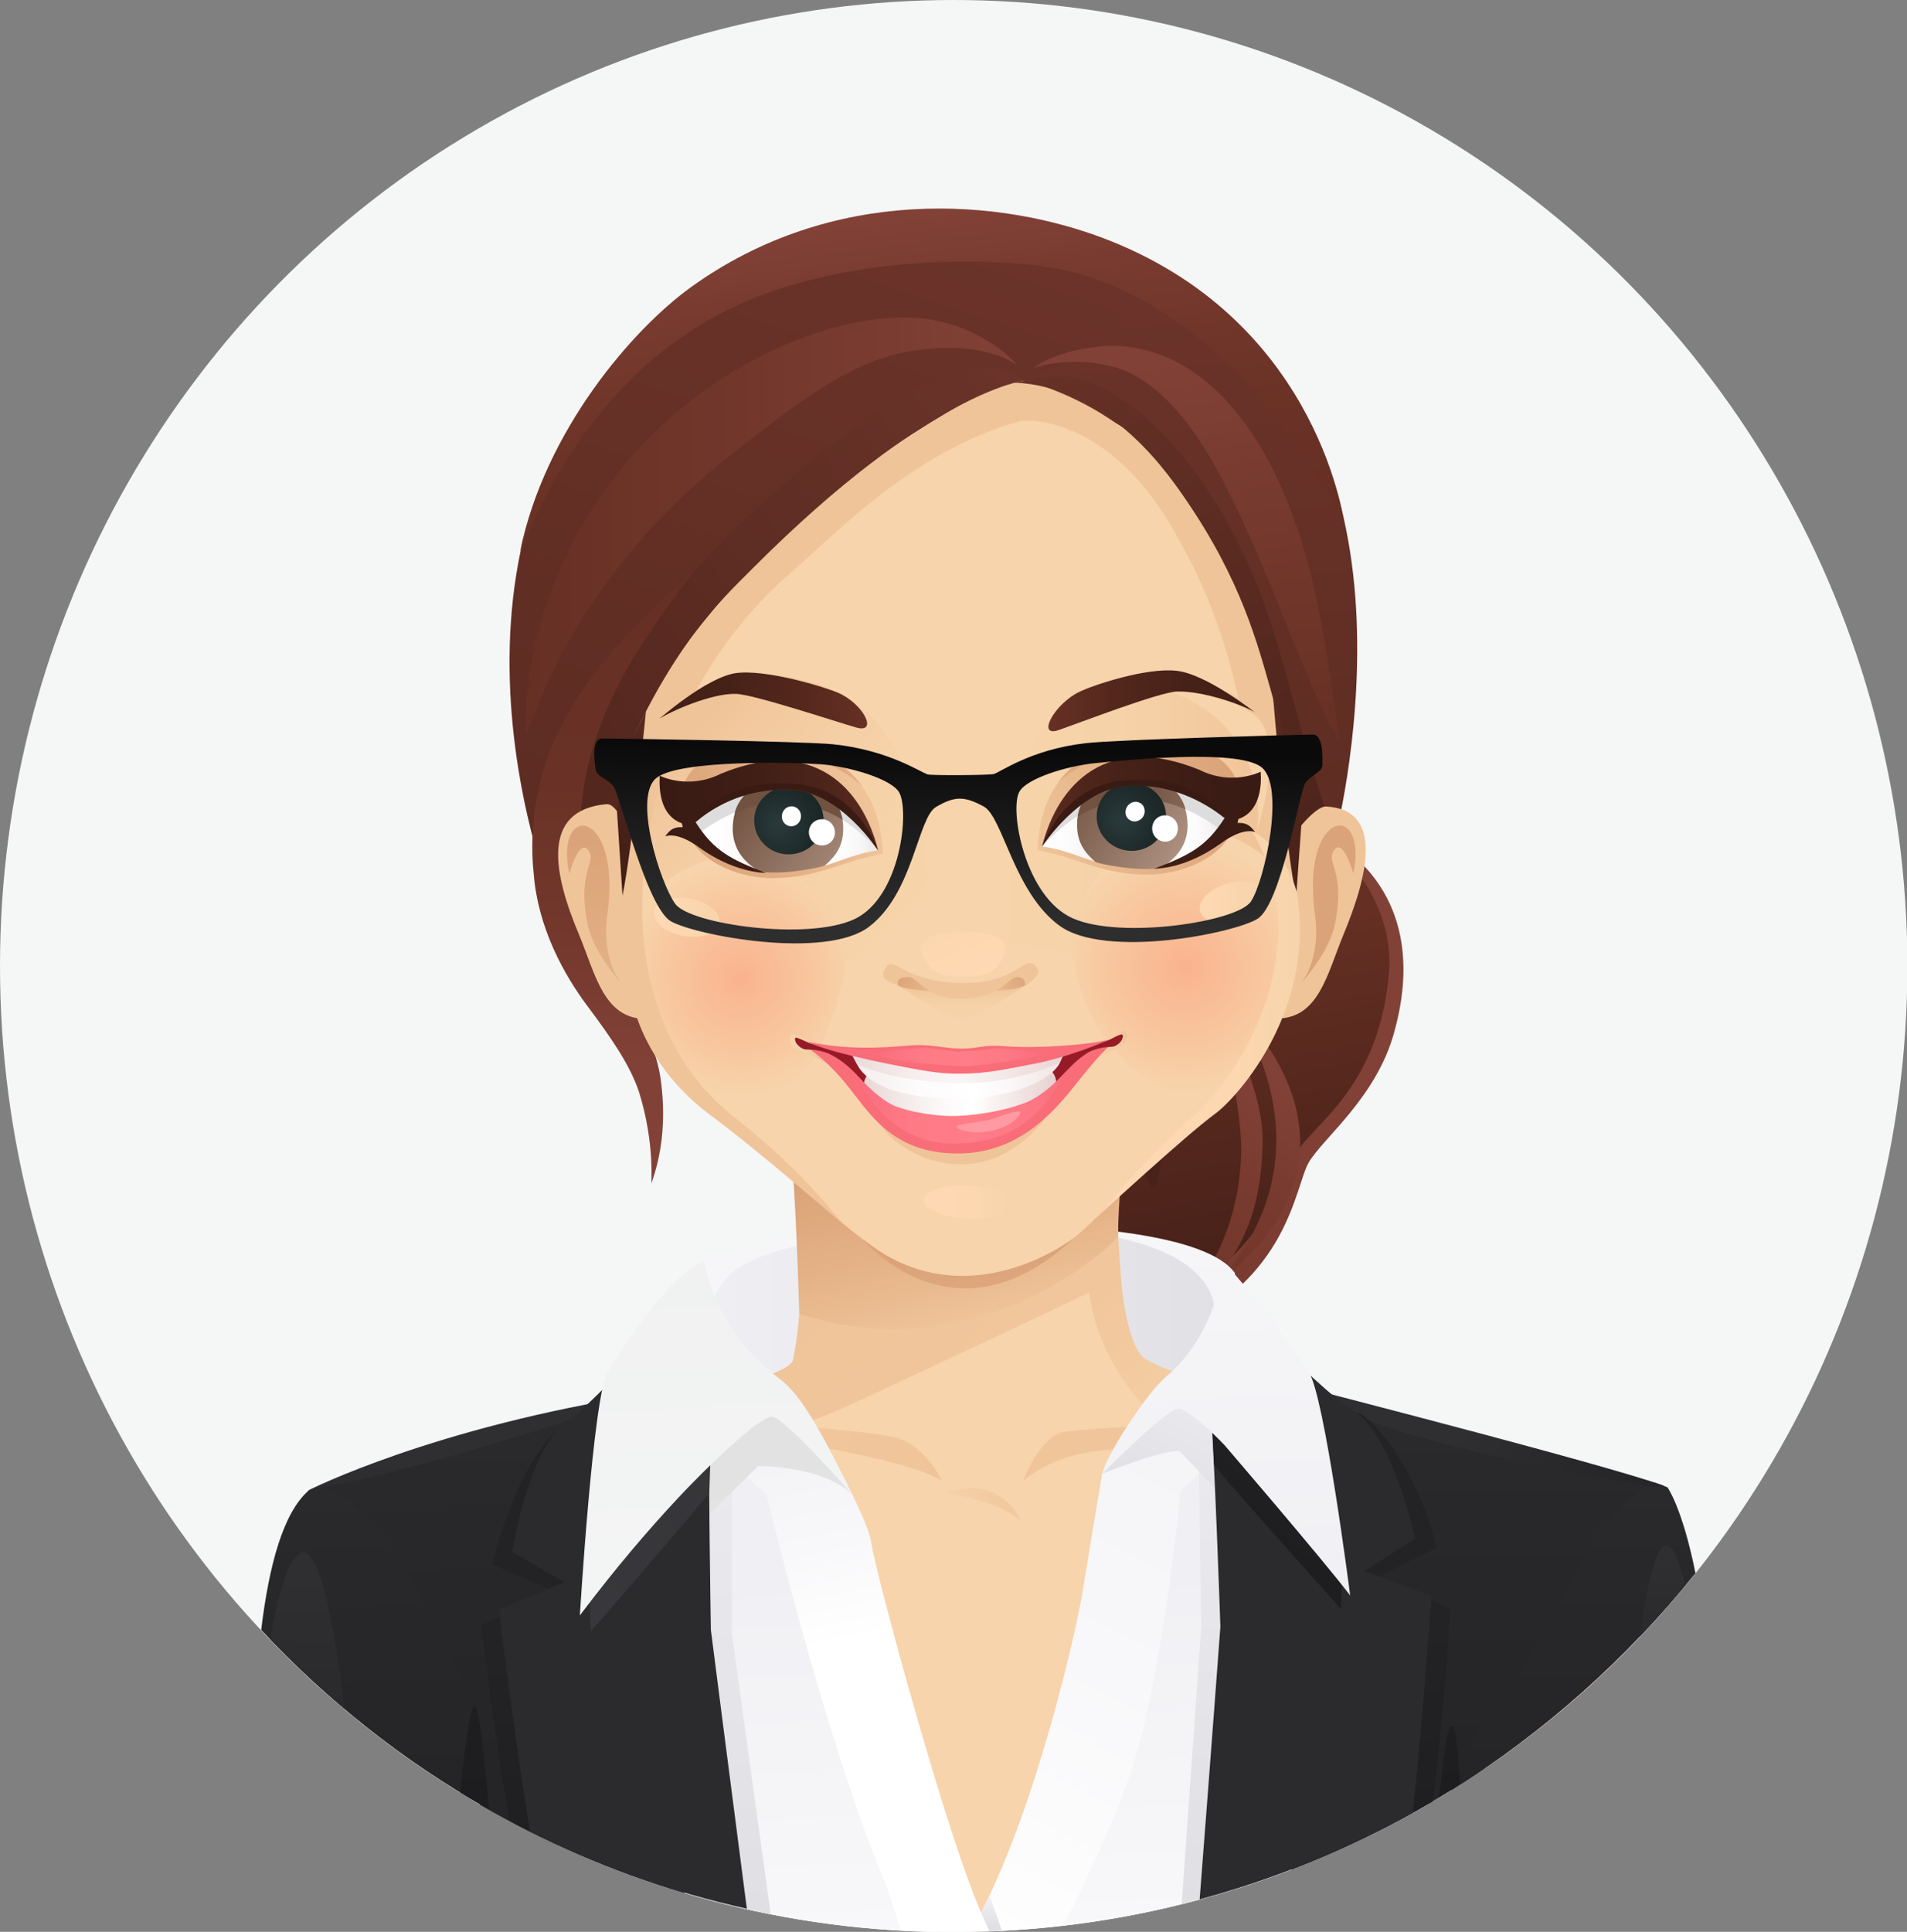 <?xml version="1.0" encoding="utf-8"?>
<!-- Generator: Adobe Illustrator 23.1.0, SVG Export Plug-In . SVG Version: 6.00 Build 0)  -->
<svg version="1.1" id="Layer_1" xmlns="http://www.w3.org/2000/svg" xmlns:xlink="http://www.w3.org/1999/xlink" x="0px" y="0px"
	 viewBox="0 0 487.7 493.9" style="enable-background:new 0 0 487.7 493.9;" xml:space="preserve">
<rect x="0" y="0" width="487.7" height="493.9" fill="#808080" stroke="none"/>
<style type="text/css">
	.st0{fill:#F5F6F6;}
	.st1{fill:url(#SVGID_1_);}
	.st2{fill:url(#SVGID_2_);}
	.st3{fill:url(#SVGID_3_);}
	.st4{fill:url(#SVGID_4_);}
	.st5{fill:url(#SVGID_5_);}
	.st6{fill:url(#SVGID_6_);}
	.st7{fill:url(#SVGID_7_);}
	.st8{fill:#F7D4AB;}
	.st9{fill:url(#SVGID_8_);}
	.st10{fill:url(#SVGID_9_);}
	.st11{fill:url(#SVGID_10_);}
	.st12{fill:url(#SVGID_11_);}
	.st13{fill:url(#SVGID_12_);}
	.st14{fill:url(#SVGID_13_);}
	.st15{fill:url(#SVGID_14_);}
	.st16{fill:url(#SVGID_15_);}
	.st17{fill:url(#SVGID_16_);}
	.st18{fill:#F0C499;}
	.st19{fill:url(#SVGID_17_);}
	.st20{fill:url(#SVGID_18_);}
	.st21{fill:url(#SVGID_19_);}
	.st22{fill:url(#SVGID_20_);}
	.st23{fill:url(#SVGID_21_);}
	.st24{fill:url(#SVGID_22_);}
	.st25{fill:url(#SVGID_23_);}
	.st26{fill:url(#SVGID_24_);}
	.st27{fill:url(#SVGID_25_);}
	.st28{fill:url(#SVGID_26_);}
	.st29{fill:url(#SVGID_27_);}
	.st30{fill:url(#SVGID_28_);}
	.st31{fill:url(#SVGID_29_);}
	.st32{fill:url(#SVGID_30_);}
	.st33{fill:url(#SVGID_31_);}
	.st34{fill:url(#SVGID_32_);}
	.st35{fill:url(#SVGID_33_);}
	.st36{fill:#961B27;}
	.st37{fill:url(#SVGID_34_);}
	.st38{fill:url(#SVGID_35_);}
	.st39{fill:#F86D78;}
	.st40{fill:url(#SVGID_36_);}
	.st41{fill:#FF9AA2;}
	.st42{fill:url(#SVGID_37_);}
	.st43{fill:url(#SVGID_38_);}
	.st44{fill:url(#SVGID_39_);}
	.st45{fill:url(#SVGID_40_);}
	.st46{fill:url(#SVGID_41_);}
	.st47{fill:url(#SVGID_42_);}
	.st48{fill:#DDDDDD;}
	.st49{fill:url(#SVGID_43_);}
	.st50{fill:url(#SVGID_44_);}
	.st51{fill:url(#SVGID_45_);}
	.st52{fill:url(#SVGID_46_);}
	.st53{fill:#FFFFFF;}
	.st54{fill:url(#SVGID_47_);}
	.st55{fill:url(#SVGID_48_);}
	.st56{fill:#391B13;}
	.st57{fill:url(#SVGID_49_);}
	.st58{fill:url(#SVGID_50_);}
	.st59{fill:url(#SVGID_51_);}
	.st60{fill:url(#SVGID_52_);}
	.st61{fill:url(#SVGID_53_);}
	.st62{fill:url(#SVGID_54_);}
	.st63{fill:url(#SVGID_55_);}
	.st64{fill:url(#SVGID_56_);}
	.st65{fill:url(#SVGID_57_);}
	.st66{fill:url(#SVGID_58_);}
	.st67{fill:url(#SVGID_59_);}
	.st68{fill:url(#SVGID_60_);}
	.st69{fill:url(#SVGID_61_);}
	.st70{fill:url(#SVGID_62_);}
	.st71{fill:url(#SVGID_63_);}
	.st72{fill:url(#SVGID_64_);}
	.st73{fill:url(#SVGID_65_);}
	.st74{fill:#F0F0F4;}
	.st75{fill:url(#SVGID_66_);}
	.st76{fill:url(#SVGID_67_);}
	.st77{fill:url(#SVGID_68_);}
	.st78{fill:url(#SVGID_69_);}
	.st79{fill:url(#SVGID_70_);}
	.st80{fill:url(#SVGID_71_);}
	.st81{fill:url(#SVGID_72_);}
	.st82{fill:url(#SVGID_73_);}
	.st83{fill:url(#SVGID_74_);}
	.st84{fill:url(#SVGID_75_);}
	.st85{fill:url(#SVGID_76_);}
	.st86{fill:url(#SVGID_77_);}
	.st87{fill:url(#SVGID_78_);}
	.st88{fill:url(#SVGID_79_);}
	.st89{fill:url(#SVGID_80_);}
	.st90{fill:url(#SVGID_81_);}
	.st91{fill:url(#SVGID_82_);}
	.st92{fill:url(#SVGID_83_);}
	.st93{fill:url(#SVGID_84_);}
	.st94{fill:url(#SVGID_85_);}
	.st95{fill:url(#SVGID_86_);}
	.st96{fill:url(#SVGID_87_);}
	.st97{fill:url(#SVGID_88_);}
	.st98{fill:url(#SVGID_89_);}
	.st99{fill:url(#SVGID_90_);}
	.st100{fill:url(#SVGID_91_);}
	.st101{fill:url(#SVGID_92_);}
	.st102{fill:url(#SVGID_93_);}
	.st103{fill:url(#SVGID_94_);}
</style>
<g>
	<ellipse class="st0" cx="243.9" cy="247" rx="243.9" ry="247"/>
	<g id="XMLID_32_">
		<g id="XMLID_33_">
			<g>
				<linearGradient id="SVGID_1_" gradientUnits="userSpaceOnUse" x1="294.367" y1="305.099" x2="300.125" y2="200.318">
					<stop  offset="0.234" style="stop-color:#492219"/>
					<stop  offset="1" style="stop-color:#652F23"/>
				</linearGradient>
				<path class="st1" d="M301.3,221.6c-13.7,21.5-39.9,40.9-60.1,77.9c-20.3,37.2,57.8,59.5,94.5-4.6
					C386.9,205.4,315.1,200.1,301.3,221.6z"/>
				<linearGradient id="SVGID_2_" gradientUnits="userSpaceOnUse" x1="309.682" y1="342.973" x2="290.93" y2="244.525">
					<stop  offset="0.234" style="stop-color:#492219"/>
					<stop  offset="1" style="stop-color:#652F23"/>
				</linearGradient>
				<path class="st2" d="M341.4,215.3c-9.8-6.2-21,2.1-31.3,11c-10.3,8.9-11.9,75.2-14.7,77.6c-2.8,2.4-8.8-32.1-8.8-32.1
					s-9.7,47.7-22,51.4c-12.3,3.8-25.1-4.4-25.1-4.4c2.7,10.5,19.8,21.1,42.6,20.9c36.2-0.2,46.8-37.8,51.4-43.3
					C372.5,250.7,351.2,221.5,341.4,215.3z"/>
				<linearGradient id="SVGID_3_" gradientUnits="userSpaceOnUse" x1="215.413" y1="535.29" x2="316.266" y2="265.153">
					<stop  offset="0" style="stop-color:#673024"/>
					<stop  offset="0.379" style="stop-color:#6C3327"/>
					<stop  offset="0.797" style="stop-color:#793B30"/>
					<stop  offset="1" style="stop-color:#824137"/>
				</linearGradient>
				<path class="st3" d="M339,214.1c0,0,18.1,14.2,16.2,34.9c-2.6,29.1-19.1,38.1-23.8,45.9c-4.7,7.9-7.1,21.6-24.7,32.9
					c-29.1,18.7-55.5,4.3-55.5,4.3c17,11.8,32.5,14.8,48.3,8c30.2-13,31.6-36.7,35.2-42.9c3.6-6.2,17.2-16.5,21.8-33.1
					C367.2,226.1,339,214.1,339,214.1z"/>
				<linearGradient id="SVGID_4_" gradientUnits="userSpaceOnUse" x1="264.035" y1="354.839" x2="328.505" y2="276.195">
					<stop  offset="0" style="stop-color:#673024"/>
					<stop  offset="0.379" style="stop-color:#6C3327"/>
					<stop  offset="0.797" style="stop-color:#793B30"/>
					<stop  offset="1" style="stop-color:#824137"/>
				</linearGradient>
				<path class="st4" d="M315.8,257.5c27.5,45-7.2,72.8-7.2,72.8C357.8,294.7,315.8,257.5,315.8,257.5z"/>
				<linearGradient id="SVGID_5_" gradientUnits="userSpaceOnUse" x1="255.19" y1="357.646" x2="321.871" y2="276.305">
					<stop  offset="0" style="stop-color:#673024"/>
					<stop  offset="0.379" style="stop-color:#6C3327"/>
					<stop  offset="0.797" style="stop-color:#793B30"/>
					<stop  offset="1" style="stop-color:#824137"/>
				</linearGradient>
				<path class="st5" d="M317.4,295.7c-1.1,27.7-18.5,40.9-18.5,40.9c19.8-12.2,23.7-28.7,24-44.5c0.4-15.8-13.2-38.2-13.2-38.2
					S318,280.2,317.4,295.7z"/>
			</g>
			<linearGradient id="SVGID_6_" gradientUnits="userSpaceOnUse" x1="174.409" y1="340.599" x2="322.868" y2="340.599">
				<stop  offset="0" style="stop-color:#F0F0F4"/>
				<stop  offset="1" style="stop-color:#E0E0E4"/>
			</linearGradient>
			<path class="st6" d="M181.3,323.2c-3.3,1-7.3,12.7-6.9,14.6l6.5,30.3l141.9-3.5c0,0-1.2-33.8-9.2-41.1
				C305.6,316.2,244,304.3,181.3,323.2z"/>
			<linearGradient id="SVGID_7_" gradientUnits="userSpaceOnUse" x1="252.912" y1="419.229" x2="242.155" y2="210.761">
				<stop  offset="0" style="stop-color:#F0F0F4"/>
				<stop  offset="0.643" style="stop-color:#F8F8FA"/>
				<stop  offset="1" style="stop-color:#FFFFFF"/>
			</linearGradient>
			<path class="st7" d="M248.1,313c-51.3,0.5-67.9,9.7-67.9,9.7l1.9,12.3c0.8-11.3,13.3-19.4,67-21c67.5-2.1,61.4,23.1,61.4,23.1
				l5.4-11.5C308.9,315.4,275.5,312.8,248.1,313z"/>
			<g>
				<g>
					<path class="st8" d="M358.9,365.9c-13.1-1.3-66-5.5-71.5-23.2c-6.8-22,1.3-50.2,1.3-50.2l-81.6-4.1c9.2,15.5,8.8,32,8.5,48.7
						c-0.4,18.4-55.3,31.3-74.2,33.4c-10.3,1.2-46.7,13.3-51.7,31.3c-3.7,13.1-5.3,21.7-5.7,31.6c42.8,37.7,98.7,60.5,159.9,60.5
						c25,0,49.1-3.8,71.8-10.9l60.1-28.3c13.2-8.6,25.5-18.4,36.7-29.3c-1.5-10.5-3.8-17.9-13-37.3
						C393.1,374.7,362.7,366.3,358.9,365.9z"/>
					<linearGradient id="SVGID_8_" gradientUnits="userSpaceOnUse" x1="213.159" y1="318.596" x2="284.266" y2="396.003">
						<stop  offset="0" style="stop-color:#F0C499"/>
						<stop  offset="0.517" style="stop-color:#F1C69C"/>
						<stop  offset="0.855" style="stop-color:#F4CEA4"/>
						<stop  offset="1" style="stop-color:#F7D4AB"/>
					</linearGradient>
					<path class="st9" d="M286.8,327.9c-0.4-4.1-1-14.3-1.1-19.6c-1.1,1.4-70.7-1.2-73.4-5.2l-8.1,0.1c0,0,2.4,25.9-1.4,44.5
						c-0.8,3.8-23.3,9.1-38.1,12.3c1.1,0.8,4.9,3.4,5.7,3.9c12.7,1.3,23.6,2.8,28.7,1.9c6.3-1.1,17-6,24.7-9.6
						c41.7-19.4,54.8-25.8,54.8-25.8c2,18,15.1,29.9,14.4,29.7c10.5,2.6,23.3,3.1,34.6,2.8c2.8-1.2,5.6-2.9,8.5-4.6
						c-31.7-4.2-41.3-9.6-43.6-11.2C290,345.3,287.6,337.3,286.8,327.9z"/>
					<linearGradient id="SVGID_9_" gradientUnits="userSpaceOnUse" x1="295.022" y1="378.722" x2="238.979" y2="386.985">
						<stop  offset="0" style="stop-color:#F0C499"/>
						<stop  offset="0.517" style="stop-color:#F1C69C"/>
						<stop  offset="0.855" style="stop-color:#F4CEA4"/>
						<stop  offset="1" style="stop-color:#F7D4AB"/>
					</linearGradient>
					<path class="st10" d="M242.1,381.6c0,0,15,2.7,19,7.4C261.1,389,256.7,376.9,242.1,381.6z"/>
					<linearGradient id="SVGID_10_" gradientUnits="userSpaceOnUse" x1="251.799" y1="374.705" x2="340.942" y2="360.79">
						<stop  offset="0" style="stop-color:#F0C499"/>
						<stop  offset="0.517" style="stop-color:#F1C69C"/>
						<stop  offset="0.855" style="stop-color:#F4CEA4"/>
						<stop  offset="1" style="stop-color:#F7D4AB"/>
					</linearGradient>
					<path class="st11" d="M261.6,378.6c13-10.3,26.1-7.3,42.7-9.3c16.6-2,45.4-8.3,45.4-8.3c-7.6,1.5-72.2,3.7-78,5.2
						C265.8,367.6,261.6,378.6,261.6,378.6z"/>
					<linearGradient id="SVGID_11_" gradientUnits="userSpaceOnUse" x1="246.798" y1="379.135" x2="168.529" y2="358.584">
						<stop  offset="0" style="stop-color:#F0C499"/>
						<stop  offset="0.517" style="stop-color:#F1C69C"/>
						<stop  offset="0.855" style="stop-color:#F4CEA4"/>
						<stop  offset="1" style="stop-color:#F7D4AB"/>
					</linearGradient>
					<path class="st12" d="M229.7,367.7c-7.2-2.4-62.1-5.9-72-4.9c0,0,69.3,7,83.2,15.8C240.9,378.5,236.9,370.1,229.7,367.7z"/>
					<linearGradient id="SVGID_12_" gradientUnits="userSpaceOnUse" x1="240.917" y1="294.439" x2="251.303" y2="338.439">
						<stop  offset="0" style="stop-color:#DBA379"/>
						<stop  offset="0.492" style="stop-color:#E4B186"/>
						<stop  offset="1" style="stop-color:#F0C499"/>
					</linearGradient>
					<path class="st13" d="M204.4,335.9c47.9,15.4,81.5-19.6,81.5-19.6s0.1-11.6,1.6-20.9c-3.7-0.3-85.5-3.3-85.5-3.3
						C203.4,300,204.4,335.9,204.4,335.9z"/>
				</g>
			</g>
			<g>
				<linearGradient id="SVGID_13_" gradientUnits="userSpaceOnUse" x1="283.726" y1="78.676" x2="308.414" y2="440.07">
					<stop  offset="0" style="stop-color:#6B3329"/>
					<stop  offset="0.421" style="stop-color:#5D2C22"/>
					<stop  offset="1" style="stop-color:#421F16"/>
				</linearGradient>
				<path class="st14" d="M283.8,70.7c-36.3-7.8-88.2,236.1,1.9,213.7c15-3.7,45.7-23.4,55.8-70.4
					C346.8,192.3,365.4,88.3,283.8,70.7z"/>
				<linearGradient id="SVGID_14_" gradientUnits="userSpaceOnUse" x1="129.049" y1="73.806" x2="221.625" y2="263.897">
					<stop  offset="0" style="stop-color:#6B3329"/>
					<stop  offset="0.421" style="stop-color:#5D2C22"/>
					<stop  offset="1" style="stop-color:#421F16"/>
				</linearGradient>
				<path class="st15" d="M137.8,212c0.3,1.1,13.1,43.9,46,57c38.8,15.4,54.1-4.1,90.4-20.1c0,0-87.7-62.7-105-79.9
					C169.2,169.1,142.6,190.4,137.8,212z"/>
				<path class="st8" d="M259.4,101.9c-51.6-7.9-90.6,34.1-98.6,92.3c-7.1,51.5,1.3,73.8,29.4,96.4c17.9,14.4,36.5,36.7,55.2,36.9
					c25.6,0.3,39-21.9,46-28c19.9-17.3,48.5-28,39-98.2C323.2,148.9,303.1,101.1,259.4,101.9z"/>
				<linearGradient id="SVGID_15_" gradientUnits="userSpaceOnUse" x1="176.798" y1="187.785" x2="233.848" y2="243.584">
					<stop  offset="0" style="stop-color:#F0C499"/>
					<stop  offset="0.145" style="stop-color:#F3CAA0"/>
					<stop  offset="0.483" style="stop-color:#F6D2A8"/>
					<stop  offset="1" style="stop-color:#F7D4AB"/>
				</linearGradient>
				<path class="st16" d="M196.6,172.5c-11.9-1-20.5,4.3-26.4,9.6c-13.9,12.4-5.3,43.2-5.3,43.2s27.8,35.1,74.1,13.5
					C234.9,215.9,238.8,175.9,196.6,172.5z"/>
				<linearGradient id="SVGID_16_" gradientUnits="userSpaceOnUse" x1="249.051" y1="208.77" x2="320.667" y2="208.77">
					<stop  offset="0" style="stop-color:#F7D4AB"/>
					<stop  offset="0.517" style="stop-color:#F6D2A8"/>
					<stop  offset="0.855" style="stop-color:#F3CAA0"/>
					<stop  offset="1" style="stop-color:#F0C499"/>
				</linearGradient>
				<path class="st17" d="M319.1,179.9c-6.2-4.4-15.2-6.6-27.1-5.2c-37.9,4.3-37.3,42-40.7,63.5c46.6,17.9,77.2-17.2,77.2-17.2
					S335.9,191.9,319.1,179.9z"/>
				<path class="st18" d="M264.7,98c0,0-57.7-15.5-83.4,28.2c-24.8,42-20.3,85.9-23.2,117.4c0,0,4.8-6.9,7.7-28.6
					c4.2-31.4,19.1-52.3,33.6-66.1c13.2-11.1,33.1-33.4,61.7-41.3c7.7-0.7,24.4,3.7,37.8,25.9c22.5,37.3,15.8,58.6,32.6,94.1
					C331.5,227.6,336.5,121.2,264.7,98z"/>
				
					<radialGradient id="SVGID_17_" cx="290.35" cy="281.295" r="29.555" gradientTransform="matrix(1.067 0 0 1.08 -6.713 -56.447)" gradientUnits="userSpaceOnUse">
					<stop  offset="0" style="stop-color:#F9B38E"/>
					<stop  offset="0.609" style="stop-color:#F8C69E"/>
					<stop  offset="1" style="stop-color:#F7D4AB"/>
				</radialGradient>
				<path class="st19" d="M297.8,212.1c-13.4,3.2-26.4,19.4-23.2,34.6c3.3,15.2,13,28.1,25.9,33.1c16.9,6.6,28.6-16.4,30.9-44.5
					C332.7,219.8,311.2,208.8,297.8,212.1z"/>
				<linearGradient id="SVGID_18_" gradientUnits="userSpaceOnUse" x1="304.978" y1="230.63" x2="321.674" y2="230.63">
					<stop  offset="0" style="stop-color:#FFD9B3"/>
					<stop  offset="1" style="stop-color:#F7D4AB"/>
				</linearGradient>
				<path class="st20" d="M313.9,225.9c-4.6,1.3-7.7,4.5-7,7.1c0.7,2.6,4.9,3.7,9.5,2.4c4.6-1.3,7.7-4.5,7-7.1
					C322.7,225.6,318.4,224.6,313.9,225.9z"/>
				<linearGradient id="SVGID_19_" gradientUnits="userSpaceOnUse" x1="228.457" y1="54.207" x2="101.213" y2="443.992">
					<stop  offset="0" style="stop-color:#6B3329"/>
					<stop  offset="0.421" style="stop-color:#5D2C22"/>
					<stop  offset="1" style="stop-color:#421F16"/>
				</linearGradient>
				<path class="st21" d="M133.2,140.6c-7,32.9,0.2,65.8,6,83.7c1.9-8.3,10.9-21.9,17.4-32.9c9.9-16.5,25.3-34.9,25.3-34.9
					c22.9-29.3,51.8-46.6,73.4-58.5c28.6-4.6,38.1-19.1,28.6-27.2C249,41.1,161.3,45.8,133.2,140.6z"/>
				<linearGradient id="SVGID_20_" gradientUnits="userSpaceOnUse" x1="258.666" y1="62.615" x2="362.288" y2="259.423">
					<stop  offset="0" style="stop-color:#6B3329"/>
					<stop  offset="0.626" style="stop-color:#53271E"/>
					<stop  offset="1" style="stop-color:#421F16"/>
				</linearGradient>
				<path class="st22" d="M273.8,96.6c-6-0.5-14.5,1.2-14.5,1.2c23.1,1.1,37.5,20.5,43.6,29.4c14.7,21.3,18.7,37.5,22.3,50
					c6.1,21.2,1.9,59.3,15.2,34c-9.2-26.1-12.3-47.9-21.6-67.9C302.8,108.9,282.7,97.3,273.8,96.6z"/>
				
					<radialGradient id="SVGID_21_" cx="183.858" cy="283.822" r="27.769" gradientTransform="matrix(1.067 0 0 1.08 -6.713 -56.447)" gradientUnits="userSpaceOnUse">
					<stop  offset="0" style="stop-color:#F9B38E"/>
					<stop  offset="0.609" style="stop-color:#F8C69E"/>
					<stop  offset="1" style="stop-color:#F7D4AB"/>
				</radialGradient>
				<path class="st23" d="M193.4,219.4c-12.4-3-31.7,7.1-31.2,20.6c1.3,31.9,13.7,41,30,43.1c12.6,1.7,21.2-21.8,24-34.9
					C219.1,235.1,205.8,222.5,193.4,219.4z"/>
				<linearGradient id="SVGID_22_" gradientUnits="userSpaceOnUse" x1="168.478" y1="234.481" x2="185.26" y2="234.481">
					<stop  offset="0" style="stop-color:#FFD9B3"/>
					<stop  offset="1" style="stop-color:#F7D4AB"/>
				</linearGradient>
				<path class="st24" d="M176.4,229.7c-4.6-0.8-8.7,0.7-9.1,3.3c-0.4,2.7,3,5.5,7.6,6.3c4.6,0.8,8.7-0.7,9.1-3.3
					C184.4,233.3,181,230.5,176.4,229.7z"/>
				<linearGradient id="SVGID_23_" gradientUnits="userSpaceOnUse" x1="262.351" y1="103.244" x2="-62.559" y2="345.543">
					<stop  offset="0" style="stop-color:#6B3329"/>
					<stop  offset="3.826314e-02" style="stop-color:#683228"/>
					<stop  offset="0.37" style="stop-color:#53271E"/>
					<stop  offset="0.694" style="stop-color:#462118"/>
					<stop  offset="1" style="stop-color:#421F16"/>
				</linearGradient>
				<path class="st25" d="M191.3,132c-19,17.3-44.9,49.8-46.6,83.3c-0.2,3.5,7.2-6.1,7.8-3.5c15.4-43.9,31.8-58.2,40.1-66.6
					c45-45.1,69.4-47.9,69.4-47.9C246,84.4,212.6,112.6,191.3,132z"/>
				<g>
					<linearGradient id="SVGID_24_" gradientUnits="userSpaceOnUse" x1="134.414" y1="134.572" x2="260.295" y2="134.572">
						<stop  offset="0" style="stop-color:#673024"/>
						<stop  offset="0.74" style="stop-color:#7A3C31"/>
						<stop  offset="1" style="stop-color:#824137"/>
					</linearGradient>
					<path class="st26" d="M236.6,81.5c-16.4-2-40.8,5.4-61.9,22.5c-21.5,17.3-32.7,40.5-36.9,57c-4.3,16.8-3.2,27.1-3.3,26.9
						c0.2,0,3.5-11,11.8-25.4c8.2-14.4,22-31.6,39.6-45.4c17.9-14.1,31.3-24.6,46.4-27.2c19.3-3.4,27.8,3.4,28,3.6
						C256.4,89,247.8,82.9,236.6,81.5z"/>
				</g>
				<g>
					<linearGradient id="SVGID_25_" gradientUnits="userSpaceOnUse" x1="157.495" y1="150.903" x2="153.99" y2="271.613">
						<stop  offset="0" style="stop-color:#673024"/>
						<stop  offset="0.413" style="stop-color:#6A3226"/>
						<stop  offset="0.742" style="stop-color:#74382D"/>
						<stop  offset="1" style="stop-color:#824137"/>
					</linearGradient>
					<path class="st27" d="M177,146.6c-0.1,0.1-7.6,6.1-18.2,17.5c-5.2,5.8-11.2,13.2-16.1,23.2c-4.9,9.9-7.6,23.2-6.2,36.2
						c1.1,13.7,7.7,25.7,13.8,33.8c6.2,8.3,10.8,15,13.1,21.8c4.3,13.8,2.9,23.8,3.3,23.5c-0.5-0.1,4.7-9.9,2.2-27.1
						c-1.3-8.6-6.3-17.9-11.1-26.5c-4.9-8.7-8.2-17.7-9-28.2c-2.3-21.4,5.1-38.7,12.7-51.8C169.4,156.1,176.4,147.6,177,146.6z"/>
				</g>
				<g>
					<path class="st18" d="M339.2,206.2c-2.9-0.2-8.4,7.3-8.4,7.3c-3.3,26.6-4.3,46.9-4.3,46.9c10.8,0,12.9-11.4,17.1-21.5
						C350,223.5,353.8,207,339.2,206.2z"/>
					<linearGradient id="SVGID_26_" gradientUnits="userSpaceOnUse" x1="346.041" y1="457.532" x2="348.166" y2="531.917">
						<stop  offset="0" style="stop-color:#DBA379"/>
						<stop  offset="0.492" style="stop-color:#E4B186"/>
						<stop  offset="1" style="stop-color:#F0C499"/>
					</linearGradient>
					<path class="st28" d="M336.3,233.9c1.6,11.6-3.6,17.5-3.6,17.5s7.2-7.7,8.7-15.1c2.9-14.1-2.8-15.9,0-19.2
						c2.2-2.6,4.7,6.2,4.7,6.2C350,204.7,332.5,206.6,336.3,233.9z"/>
				</g>
				<g>
					<path class="st18" d="M155.1,205.6c-17,1.5-13.5,18-7,33.4c4.2,10.1,6.3,21.5,17.1,21.5c0,0-0.9-20.3-4.3-46.9
						C160.9,213.5,158,205.3,155.1,205.6z"/>
					<linearGradient id="SVGID_27_" gradientUnits="userSpaceOnUse" x1="151.413" y1="214.995" x2="153.569" y2="290.433">
						<stop  offset="0" style="stop-color:#DBA379"/>
						<stop  offset="0.492" style="stop-color:#E4B186"/>
						<stop  offset="1" style="stop-color:#F0C499"/>
					</linearGradient>
					<path class="st29" d="M155.3,234c3.9-27.4-13.7-29.3-9.7-10.6c0,0,2.4-8.8,4.7-6.2c2.7,3.2-2.9,5,0,19.2
						c1.5,7.3,8.7,15.1,8.7,15.1S153.7,245.6,155.3,234z"/>
				</g>
				<linearGradient id="SVGID_28_" gradientUnits="userSpaceOnUse" x1="327.522" y1="141.819" x2="331.221" y2="257.017">
					<stop  offset="0" style="stop-color:#6B3329"/>
					<stop  offset="0.283" style="stop-color:#5B2B21"/>
					<stop  offset="0.701" style="stop-color:#492219"/>
					<stop  offset="1" style="stop-color:#421F16"/>
				</linearGradient>
				<path class="st30" d="M331.5,229l1.3-18c0,0-4.6-27.3-7.2-32.5C325.6,178.5,329,218.9,331.5,229z"/>
				<g>
					<linearGradient id="SVGID_29_" gradientUnits="userSpaceOnUse" x1="312.043" y1="193.262" x2="295.281" y2="91.738">
						<stop  offset="0" style="stop-color:#673024"/>
						<stop  offset="0.74" style="stop-color:#7A3C31"/>
						<stop  offset="1" style="stop-color:#824137"/>
					</linearGradient>
					<path class="st31" d="M324.7,118.4c-4.7-9-11-17.1-18.4-22.5c-7.4-5.5-15.7-7.6-22.3-7.5c-13.4,0.6-19.4,5.5-19.8,5.7
						c0.3-0.1,8.7-3.2,19.9-0.5c11.4,2.6,21.9,15.2,30.1,32.2c8.6,17,14.5,33.8,19.6,45.5c4.8,11.9,8.9,18.6,8.9,18.4
						c-0.1-0.1-1.4-8.6-3.3-21.9C337.2,154.7,334,136.3,324.7,118.4z"/>
				</g>
				<linearGradient id="SVGID_30_" gradientUnits="userSpaceOnUse" x1="158.8" y1="225.338" x2="164.431" y2="161.521">
					<stop  offset="0" style="stop-color:#421F16"/>
					<stop  offset="0.299" style="stop-color:#492219"/>
					<stop  offset="0.717" style="stop-color:#5B2B21"/>
					<stop  offset="1" style="stop-color:#6B3329"/>
				</linearGradient>
				<path class="st32" d="M157.8,207.5l1.4,21.5c2.5-12.2,6-47.1,6-47.1l-3.7,7.2L157.8,207.5z"/>
				<linearGradient id="SVGID_31_" gradientUnits="userSpaceOnUse" x1="238.541" y1="137.323" x2="228.499" y2="55.653">
					<stop  offset="0" style="stop-color:#673024"/>
					<stop  offset="0.379" style="stop-color:#6C3327"/>
					<stop  offset="0.797" style="stop-color:#793B30"/>
					<stop  offset="1" style="stop-color:#824137"/>
				</linearGradient>
				<path class="st33" d="M284,61.6c-28.3-11.3-71.3-14.2-107.4,11.9c-14.8,10.7-37.2,36.5-43.6,67.5c11.1-27.5,30.7-54,61.9-65.6
					c29.1-10.8,61.2-8.9,72.7-7.2c49.3,7.5,76.4,66.8,76.4,66.8S338.2,83.2,284,61.6z"/>
				<g>
					<g>
						<linearGradient id="SVGID_32_" gradientUnits="userSpaceOnUse" x1="198.7" y1="269.52" x2="210.209" y2="269.52">
							<stop  offset="0" style="stop-color:#F7D4AB"/>
							<stop  offset="0.517" style="stop-color:#F6D2A8"/>
							<stop  offset="0.855" style="stop-color:#F3CAA0"/>
							<stop  offset="1" style="stop-color:#F0C499"/>
						</linearGradient>
						<path class="st34" d="M202.3,264.6c-0.9,1.7,0.3,3.4,2.5,4.2c2.2,0.7,6.2,2.4,11,6C212.2,269.6,203.1,263.1,202.3,264.6z"/>
						<linearGradient id="SVGID_33_" gradientUnits="userSpaceOnUse" x1="272.929" y1="269.147" x2="288.173" y2="269.147">
							<stop  offset="0" style="stop-color:#F7D4AB"/>
							<stop  offset="0.517" style="stop-color:#F6D2A8"/>
							<stop  offset="0.855" style="stop-color:#F3CAA0"/>
							<stop  offset="1" style="stop-color:#F0C499"/>
						</linearGradient>
						<path class="st35" d="M275.2,274.8c4.5-3.9,8.4-5.9,10.5-6.8c2.1-0.9,3.2-2.7,2.2-4.3C286.9,262.3,278.3,269.4,275.2,274.8z"
							/>
						<path class="st18" d="M224.2,286c4.1,8.9,26.6,21.2,43.2-0.2C267.4,285.8,243.8,296.4,224.2,286z"/>
						<path class="st36" d="M243.2,270.8c-21.2-0.3-33.6-3.5-38.6-4.6l0,0c0.2,0.2,0.2,0.3,0.4,0.5c2.7,1.2,5.7,2,9.6,4.8
							c2.7,2,5.3,15.2,31.7,14.9c14.4-0.2,23.1-5.2,31.6-15.1c2.7-3.1,5.2-4.1,7.3-5.3c0.1-0.2,0.2-0.4,0.2-0.6
							C279.6,267.1,268,271.1,243.2,270.8z"/>
						<linearGradient id="SVGID_34_" gradientUnits="userSpaceOnUse" x1="221.475" y1="279.733" x2="269.373" y2="279.733">
							<stop  offset="0" style="stop-color:#E8D8D7"/>
							<stop  offset="0.137" style="stop-color:#F0E5E4"/>
							<stop  offset="0.393" style="stop-color:#FBF8F8"/>
							<stop  offset="0.569" style="stop-color:#FFFFFF"/>
							<stop  offset="1" style="stop-color:#E8D2D1"/>
						</linearGradient>
						<path class="st37" d="M266.9,273.2c-14.8,3.4-34.9,3-42.2,1.6c-4.2-1.9-3.8,3.6-3.8,3.6c9.3,9.6,16.7,7.8,24.2,8
							c7.4,0.2,18.3-2.8,24.9-8.7C270.6,275.8,269,272.7,266.9,273.2z"/>
						<linearGradient id="SVGID_35_" gradientUnits="userSpaceOnUse" x1="205.984" y1="274.205" x2="281.424" y2="274.205">
							<stop  offset="0" style="stop-color:#E8D8D7"/>
							<stop  offset="4.096527e-02" style="stop-color:#EBDEDD"/>
							<stop  offset="0.21" style="stop-color:#F6F0F0"/>
							<stop  offset="0.385" style="stop-color:#FDFBFB"/>
							<stop  offset="0.569" style="stop-color:#FFFFFF"/>
							<stop  offset="0.69" style="stop-color:#FBF8F8"/>
							<stop  offset="0.872" style="stop-color:#F1E4E3"/>
							<stop  offset="1" style="stop-color:#E8D2D1"/>
						</linearGradient>
						<path class="st38" d="M230.8,271.2c-4.7-0.2-7.6-0.9-13.5-2.3c0,0,1.1,1.4,1.8,3c0.9,2.1,5.4,9.2,26.6,8.9
							c16-0.2,24.4-6,25.5-9.5c0.7-2.1,2.2-3,2.3-3.7c0,0-4.8,2.4-16.2,3.6C245.9,272.4,241.1,271.7,230.8,271.2z"/>
						<path class="st39" d="M247.7,285.6c-32.4,0-21.2-13.4-42.7-18.7c0.1,0,5,2.7,10.6,9.3c6.3,7.3,11.7,18.9,29.8,18.7
							c16.4-0.2,25.4-12.3,30.7-18.9c6-7.6,9-9.9,9.1-9.9C267.6,271,273.5,284.7,247.7,285.6z"/>
						<linearGradient id="SVGID_36_" gradientUnits="userSpaceOnUse" x1="219.725" y1="282.792" x2="274.88" y2="282.792">
							<stop  offset="0" style="stop-color:#F96E7E"/>
							<stop  offset="3.454573e-02" style="stop-color:#FA7080"/>
							<stop  offset="0.247" style="stop-color:#FE7A86"/>
							<stop  offset="0.528" style="stop-color:#FF7D88"/>
							<stop  offset="0.764" style="stop-color:#FD7985"/>
							<stop  offset="0.997" style="stop-color:#F86D7D"/>
							<stop  offset="1" style="stop-color:#F86D7D"/>
						</linearGradient>
						<path class="st40" d="M261.5,282.2c-3.6,1.3-9.7,2.8-16.6,3.1c-4.3,0.2-11.6-0.7-16.5-2.7c-5-2.6-9.4-8.1-10.4-8.8
							c1.2,1.6,8.2,19,26.5,18.6c21.1-0.5,24.9-14.8,28.7-19.1C271.5,275.1,267,280.3,261.5,282.2z"/>
						<path class="st41" d="M253.8,286.1c-2.1,0.7-9.5,1.3-9.2,2c0.3,0.8,4.7,2.3,10.2,0.7c4.3-1.2,6.3-3.7,6.1-4.5
							C260.6,283.6,256,285.3,253.8,286.1z"/>
						<path class="st36" d="M205.3,268.1c1.3,0.6,2.3-0.4,7.4,1.5c0,0-8.7-4.6-9.2-4.3C203,265.5,203.4,267.2,205.3,268.1z"/>
						<path class="st36" d="M278.1,269.1c4.4-2,5.9-1.1,7.1-1.7c1.9-0.9,2.2-2.6,1.8-2.9C286.4,264,278.1,269.1,278.1,269.1z"/>
						<linearGradient id="SVGID_37_" gradientUnits="userSpaceOnUse" x1="216.773" y1="272.974" x2="275.17" y2="272.974">
							<stop  offset="0" style="stop-color:#E8D8D7"/>
							<stop  offset="4.664223e-02" style="stop-color:#EBDCDB"/>
							<stop  offset="0.306" style="stop-color:#F7EFEF"/>
							<stop  offset="0.483" style="stop-color:#FBF6F6"/>
							<stop  offset="1" style="stop-color:#E8D2D1"/>
						</linearGradient>
						<path class="st42" d="M219.1,272c0,0,9.2,5,28.1,4.9c13.6-0.1,23.9-5.3,23.9-5.3l1.1-2.5l-54.4,0.4L219.1,272z"/>
						<path class="st39" d="M257.4,267.5c-6.3-0.5-7,0.6-11.5,0.6c-4.4,0-8-1.3-13.4-0.8c-7.1,0.6-15.8,1.2-26.1-1
							c0,0,3.8,2.4,22.8,6.1c5.7,1.1,10.7,2.2,16.5,2.1c7,0,12.7-1.4,18.1-2.4c9.1-1.6,19.9-6.2,20-6.4
							C278.9,267.2,264.4,268.1,257.4,267.5z"/>
						<linearGradient id="SVGID_38_" gradientUnits="userSpaceOnUse" x1="224.934" y1="270.28" x2="266.726" y2="270.28">
							<stop  offset="0" style="stop-color:#F96E7E"/>
							<stop  offset="3.454573e-02" style="stop-color:#FA7080"/>
							<stop  offset="0.247" style="stop-color:#FE7A86"/>
							<stop  offset="0.528" style="stop-color:#FF7D88"/>
							<stop  offset="0.764" style="stop-color:#FD7985"/>
							<stop  offset="0.997" style="stop-color:#F86D7D"/>
							<stop  offset="1" style="stop-color:#F86D7D"/>
						</linearGradient>
						<path class="st43" d="M253.8,268.1c-1.6,0.4-7.2,0.7-9.1,0.7c-1.9,0-7-0.9-8.6-0.9c-1.6,0-11,0.8-11.2,1.5
							c-0.5,2,21.1,3.4,23.1,3.2c2-0.2,18.6-2.2,18.7-3C266.8,268.8,255.4,267.8,253.8,268.1z"/>
					</g>
					<path class="st8" d="M320.3,182.4c-15.6-10.1-27.9-7.6-27.9-7.6c34.2,7.6,29.1,37.6,29.1,37.6S329.4,188.2,320.3,182.4z"/>
					<linearGradient id="SVGID_39_" gradientUnits="userSpaceOnUse" x1="268.102" y1="179.097" x2="320.874" y2="179.097">
						<stop  offset="0" style="stop-color:#673024"/>
						<stop  offset="0.336" style="stop-color:#53271C"/>
						<stop  offset="0.677" style="stop-color:#462118"/>
						<stop  offset="1" style="stop-color:#421F16"/>
					</linearGradient>
					<path class="st44" d="M276,176.9c-6.4,3.1-10.9,11.6-5.4,9.8c5.5-1.9,26-9.8,30.4-9.9c6.9-0.2,17.2,3.6,19.9,5.3
						c0,0-12.4-9.8-20-10.6C293.2,170.6,279.4,175.2,276,176.9z"/>
					<linearGradient id="SVGID_40_" gradientUnits="userSpaceOnUse" x1="168.614" y1="179.097" x2="221.762" y2="179.097">
						<stop  offset="0" style="stop-color:#421F16"/>
						<stop  offset="0.323" style="stop-color:#462118"/>
						<stop  offset="0.664" style="stop-color:#53271C"/>
						<stop  offset="1" style="stop-color:#673024"/>
					</linearGradient>
					<path class="st45" d="M214.3,177.1c-3.5-1.5-18.6-6.1-26.2-5c-7.6,1.2-19.5,11.7-19.5,11.7c2.6-1.8,13.3-6.6,19.6-6.4
						c4.5,0.1,25.2,7,30.8,8.6C224.7,187.6,220.8,179.9,214.3,177.1z"/>
					<g>
						<linearGradient id="SVGID_41_" gradientUnits="userSpaceOnUse" x1="219.944" y1="199.482" x2="176.707" y2="216.273">
							<stop  offset="0" style="stop-color:#F0C499"/>
							<stop  offset="0.508" style="stop-color:#E4B186"/>
							<stop  offset="1" style="stop-color:#DBA379"/>
						</linearGradient>
						<path class="st46" d="M193.9,190.3c-6.4,0.5-20,2.9-19.8,15.1c0.2,15.4,16.1,19.1,23.1,19.1c9,0.1,15.2-2.6,20.5-4.2
							c3.9-1.2,6.1-1.6,8.1-2.1C225.2,206.4,220.4,190.3,193.9,190.3z"/>
						<linearGradient id="SVGID_42_" gradientUnits="userSpaceOnUse" x1="209.251" y1="210.472" x2="224.237" y2="210.472">
							<stop  offset="0" style="stop-color:#FFFFFF"/>
							<stop  offset="0.467" style="stop-color:#FDFCFC"/>
							<stop  offset="0.773" style="stop-color:#F6F4F4"/>
							<stop  offset="1" style="stop-color:#ECE7E7"/>
						</linearGradient>
						<path class="st47" d="M209.6,199.7c2.7,2.5,5.8,7.1,6,11.2c0.2,4.8-1.6,7.5-4.7,10.4c4-1.1,7.9-3.1,13.7-3.9
							C224.6,217.3,219,205.3,209.6,199.7z"/>
						<path class="st48" d="M210.4,201.4c2.6,2,4.4,4.9,5,8.2c4.6,2.8,7.5,6.1,9.2,7.8C224.6,217.3,218.9,205.6,210.4,201.4z"/>
						<linearGradient id="SVGID_43_" gradientUnits="userSpaceOnUse" x1="181.874" y1="210.032" x2="194.343" y2="210.032">
							<stop  offset="0" style="stop-color:#FFFFFF"/>
							<stop  offset="0.467" style="stop-color:#FDFCFC"/>
							<stop  offset="0.773" style="stop-color:#F6F4F4"/>
							<stop  offset="1" style="stop-color:#ECE7E7"/>
						</linearGradient>
						<path class="st49" d="M198.6,197.2c-6.5,0.6-14.5,4-24,12c0,0,5.4,11.6,20.9,13.6c-3.6-2.4-6.2-5.6-6.5-10.6
							C188.7,205.3,192.8,199.2,198.6,197.2z"/>
						<linearGradient id="SVGID_44_" gradientUnits="userSpaceOnUse" x1="223.748" y1="229.522" x2="187.76" y2="203.965">
							<stop  offset="0" style="stop-color:#B89C8C"/>
							<stop  offset="1" style="stop-color:#715241"/>
						</linearGradient>
						<path class="st50" d="M215.4,209.2c-9.2-6.3-19.1-6.4-26.6-3.7c-1,2.1-1.5,4.5-1.4,7.1c0.3,4.8,3,7.9,6.8,10.2
							c5.9,1,15.6-1,16.7-1.5c3.3-2.8,5-5.7,4.7-10.4C215.5,210.3,215.5,209.8,215.4,209.2z"/>
						<path class="st48" d="M177.1,209.6l1.8,3.4c0,0,3.6-3,9-5.3c1-3.2,3.3-5.9,6.3-7.6C187.3,201.5,180.9,204.8,177.1,209.6z"/>
						<linearGradient id="SVGID_45_" gradientUnits="userSpaceOnUse" x1="250.69" y1="232.187" x2="213.391" y2="212.247">
							<stop  offset="0" style="stop-color:#B89C8C"/>
							<stop  offset="1" style="stop-color:#715241"/>
						</linearGradient>
						<path class="st51" d="M210.4,201.4c-1.2-0.6-2.4-1-3.7-1.3c-4-0.8-8.3-0.7-12.5,0.1c-3,1.7-5.4,4.3-6.3,7.6
							c4-1.7,9.1-3,14.4-2.5c5.4,0.5,9.8,2.2,13.2,4.3C214.9,206.3,213,203.4,210.4,201.4z"/>
						
							<radialGradient id="SVGID_46_" cx="193.069" cy="247.406" r="9.599" gradientTransform="matrix(1.067 0 0 1.08 -6.713 -56.447)" gradientUnits="userSpaceOnUse">
							<stop  offset="0" style="stop-color:#2A3A3B"/>
							<stop  offset="1" style="stop-color:#1C2727"/>
						</radialGradient>
						<path class="st52" d="M201.1,201.1c-4.9,0.4-8.6,4.6-8.2,9.3c0.4,4.8,4.6,8.4,9.5,8c4.9-0.4,8.6-4.6,8.2-9.4
							C210.2,204.3,206,200.7,201.1,201.1z"/>
						<path class="st53" d="M203.5,206.4c-1.2-0.6-2.7-0.1-3.3,1.2c-0.6,1.3-0.1,2.8,1.1,3.4c1.2,0.6,2.7,0.1,3.3-1.2
							C205.2,208.5,204.7,207,203.5,206.4z"/>
						<path class="st53" d="M211.7,209.8c-1.6-0.8-3.7-0.2-4.5,1.5c-0.8,1.7-0.1,3.7,1.5,4.5c1.7,0.8,3.7,0.2,4.5-1.5
							C214,212.7,213.3,210.6,211.7,209.8z"/>
						<linearGradient id="SVGID_47_" gradientUnits="userSpaceOnUse" x1="168.3" y1="208.758" x2="224.253" y2="208.758">
							<stop  offset="0" style="stop-color:#391B13"/>
							<stop  offset="0.343" style="stop-color:#3D1D15"/>
							<stop  offset="0.706" style="stop-color:#4A2319"/>
							<stop  offset="1" style="stop-color:#5A2A1F"/>
						</linearGradient>
						<path class="st54" d="M184.4,197.8c-8.3,4.2-15.6,0.6-15.7,0.5c0.1,0.4-1.1,9.8,5.7,12.2c0,0.1,0.1,0.5,0.2,1
							c-2.9-0.2-3.7,1.4-4.5,2.3c0,0.1,2.8-1.5,8.9,3c4,2.9,10.3,6.1,16.9,6.4c-9-3.5-13.3-5.6-18-13c7.3-6.3,16.1-8.7,24.7-8.2
							c12.5,0.7,22,15.5,22,15.5C220.5,201.2,207.9,188.1,184.4,197.8z"/>
						<linearGradient id="SVGID_48_" gradientUnits="userSpaceOnUse" x1="198.505" y1="191.46" x2="224.017" y2="227.745">
							<stop  offset="0" style="stop-color:#DBA379"/>
							<stop  offset="0.492" style="stop-color:#E4B186"/>
							<stop  offset="1" style="stop-color:#F0C499"/>
						</linearGradient>
						<path class="st55" d="M207.8,191.7c-8.6-3-17.3-1.6-23.8,0.7c0,0,13.9-2.7,23.3,1c9.4,3.6,13.2,7.6,13.2,7.6
							S216.4,194.7,207.8,191.7z"/>
						<path class="st56" d="M204.3,200.5c-20.3-2.1-26.4,9.5-26.4,9.5c5-4,14.2-9.2,25.7-8.1c11.5,1.1,20.9,15.4,20.9,15.4
							S219.5,202.1,204.3,200.5z"/>
					</g>
					<g>
						<linearGradient id="SVGID_49_" gradientUnits="userSpaceOnUse" x1="246.077" y1="264.642" x2="245.959" y2="251.569">
							<stop  offset="0" style="stop-color:#F7D4AB"/>
							<stop  offset="0.517" style="stop-color:#F6D2A8"/>
							<stop  offset="0.855" style="stop-color:#F3CAA0"/>
							<stop  offset="1" style="stop-color:#F0C499"/>
						</linearGradient>
						<path class="st57" d="M246.5,260.8c3.1-0.4,15.7-8.8,15.7-8.8l-32.4,0C229.7,251.9,243.4,261.2,246.5,260.8z"/>
						<g>
							<linearGradient id="SVGID_50_" gradientUnits="userSpaceOnUse" x1="249.895" y1="251.59" x2="238.866" y2="223.127">
								<stop  offset="0" style="stop-color:#FFD9B3"/>
								<stop  offset="1" style="stop-color:#F7D4AB"/>
							</linearGradient>
							<path class="st58" d="M246,238.2c-8.6,0.2-11,2.4-10.4,4.8c1.5,5.7,5.2,6.7,10.6,6.7c5.7,0,10.1-1.3,10.9-7.4
								C257.4,240.5,254.6,238,246,238.2z"/>
							<linearGradient id="SVGID_51_" gradientUnits="userSpaceOnUse" x1="262.923" y1="249.248" x2="252.095" y2="254.608">
								<stop  offset="0" style="stop-color:#DBA379"/>
								<stop  offset="0.492" style="stop-color:#E4B186"/>
								<stop  offset="1" style="stop-color:#F0C499"/>
							</linearGradient>
							<path class="st59" d="M251.8,253.4c0,0,15.8,0.2,10.7-5C260.8,246.6,251.8,253.4,251.8,253.4z"/>
							<linearGradient id="SVGID_52_" gradientUnits="userSpaceOnUse" x1="229.476" y1="249.832" x2="241.047" y2="254.547">
								<stop  offset="0" style="stop-color:#DBA379"/>
								<stop  offset="0.492" style="stop-color:#E4B186"/>
								<stop  offset="1" style="stop-color:#F0C499"/>
							</linearGradient>
							<path class="st60" d="M229.8,249.1c-5.3,4.6,11.4,4.3,11.4,4.3S231.7,247.5,229.8,249.1z"/>
							<path class="st18" d="M246.1,251.3c-16-0.2-17.8-8.2-20-3.1c-0.9,2.1,0.8,2.7,3.6,3.7c0,0-0.9-2.3,2.7-2.1
								c2.6,0.2,4.7,5.8,13.9,5.5c9.9-0.3,11.2-5.3,13.8-5.5c2.3-0.1,2.1,2.1,2.1,2.1s4.7-2.5,2.9-4.6
								C261.9,243.3,260.9,251.5,246.1,251.3z"/>
						</g>
					</g>
					<g>
						<linearGradient id="SVGID_53_" gradientUnits="userSpaceOnUse" x1="314.851" y1="198.277" x2="265.185" y2="217.564">
							<stop  offset="0" style="stop-color:#DBA379"/>
							<stop  offset="0.492" style="stop-color:#E4B186"/>
							<stop  offset="1" style="stop-color:#F0C499"/>
						</linearGradient>
						<path class="st61" d="M297.2,189.4c-26.5,0-31.3,16.1-31.9,27.9c2,0.5,4.1,0.8,8.1,2.1c5.3,1.7,11.6,4.3,20.5,4.2
							c7.1-0.1,22.9-3.7,23.1-19.1C317.2,192.3,303.6,190,297.2,189.4z"/>
						<linearGradient id="SVGID_54_" gradientUnits="userSpaceOnUse" x1="266.201" y1="209.545" x2="281.187" y2="209.545">
							<stop  offset="0" style="stop-color:#FFFFFF"/>
							<stop  offset="0.467" style="stop-color:#FDFCFC"/>
							<stop  offset="0.773" style="stop-color:#F6F4F4"/>
							<stop  offset="1" style="stop-color:#ECE7E7"/>
						</linearGradient>
						<path class="st62" d="M266.5,216.4c5.8,0.8,9.7,2.8,13.7,3.9c-3.1-2.9-4.9-5.6-4.7-10.4c0.2-4.2,3.3-8.7,6-11.2
							C272.1,204.4,266.5,216.4,266.5,216.4z"/>
						<path class="st48" d="M266.5,216.4c1.7-1.6,4.6-5,9.2-7.8c0.6-3.3,2.4-6.1,5-8.2C272.2,204.7,266.5,216.4,266.5,216.4z"/>
						<linearGradient id="SVGID_55_" gradientUnits="userSpaceOnUse" x1="299.693" y1="209.105" x2="312.162" y2="209.105">
							<stop  offset="0" style="stop-color:#FFFFFF"/>
							<stop  offset="0.467" style="stop-color:#FDFCFC"/>
							<stop  offset="0.773" style="stop-color:#F6F4F4"/>
							<stop  offset="1" style="stop-color:#ECE7E7"/>
						</linearGradient>
						<path class="st63" d="M302,211.3c-0.3,5-2.9,8.1-6.5,10.6c15.5-2,20.9-13.6,20.9-13.6c-9.6-8-17.5-11.4-24-12
							C298.3,198.3,302.4,204.4,302,211.3z"/>
						<linearGradient id="SVGID_56_" gradientUnits="userSpaceOnUse" x1="307.274" y1="222.456" x2="272.2" y2="200.535">
							<stop  offset="0" style="stop-color:#B89C8C"/>
							<stop  offset="1" style="stop-color:#715241"/>
						</linearGradient>
						<path class="st64" d="M275.7,208.3c-0.1,0.6-0.2,1-0.2,1.7c-0.3,4.7,1.4,7.6,4.7,10.4c1.1,0.5,10.8,2.5,16.7,1.5
							c3.8-2.4,6.5-5.4,6.8-10.2c0.1-2.5-0.4-4.9-1.4-7.1C294.8,201.9,284.9,202,275.7,208.3z"/>
						<path class="st48" d="M296.9,199.3c3,1.7,5.2,4.4,6.3,7.6c5.4,2.3,9,5.3,9,5.3l1.8-3.4C310.2,203.9,303.8,200.6,296.9,199.3z"
							/>
						<linearGradient id="SVGID_57_" gradientUnits="userSpaceOnUse" x1="336.258" y1="209.841" x2="290.795" y2="204.451">
							<stop  offset="0" style="stop-color:#B89C8C"/>
							<stop  offset="1" style="stop-color:#715241"/>
						</linearGradient>
						<path class="st65" d="M296.9,199.3c-4.2-0.8-8.5-0.8-12.5-0.1c-1.3,0.3-2.5,0.7-3.7,1.3c-2.6,2-4.6,4.9-5.1,8.2
							c3.4-2,7.8-3.8,13.2-4.3c5.4-0.5,10.4,0.8,14.4,2.5C302.3,203.6,299.9,200.9,296.9,199.3z"/>
						
							<radialGradient id="SVGID_58_" cx="275.291" cy="246.547" r="9.599" gradientTransform="matrix(1.067 0 0 1.08 -6.713 -56.447)" gradientUnits="userSpaceOnUse">
							<stop  offset="0" style="stop-color:#2A3A3B"/>
							<stop  offset="1" style="stop-color:#1C2727"/>
						</radialGradient>
						<path class="st66" d="M290,200.1c-4.9-0.4-9.2,3.2-9.5,8c-0.4,4.8,3.3,9,8.2,9.4c4.9,0.4,9.2-3.2,9.5-8
							C298.6,204.7,294.9,200.5,290,200.1z"/>
						<path class="st53" d="M291.6,205.3c-1.2-0.7-2.7-0.2-3.4,1c-0.7,1.2-0.4,2.7,0.8,3.4c1.2,0.7,2.7,0.2,3.4-1
							C293.1,207.5,292.7,205.9,291.6,205.3z"/>
						<path class="st53" d="M299.6,208.9c-1.6-0.9-3.6-0.4-4.5,1.2c-0.9,1.6-0.4,3.7,1.2,4.6c1.6,1,3.6,0.4,4.5-1.2
							C301.7,211.9,301.2,209.8,299.6,208.9z"/>
						<linearGradient id="SVGID_59_" gradientUnits="userSpaceOnUse" x1="266.218" y1="207.831" x2="322.172" y2="207.831">
							<stop  offset="0" style="stop-color:#5A2A1F"/>
							<stop  offset="0.294" style="stop-color:#4A2319"/>
							<stop  offset="0.657" style="stop-color:#3D1D15"/>
							<stop  offset="1" style="stop-color:#391B13"/>
						</linearGradient>
						<path class="st67" d="M322.4,197.3c-0.2,0.1-7.4,3.7-15.7-0.5c-23.6-9.6-36.1,3.5-40.2,19.6c0,0,9.5-14.8,22-15.5
							c8.6-0.5,17.4,1.9,24.7,8.2c-4.7,7.4-9,9.5-18,13c6.6-0.2,12.9-3.5,16.9-6.4c6.1-4.5,8.9-2.9,8.9-3c-0.8-0.8-1.6-2.5-4.5-2.3
							c0.1-0.5,0.2-0.8,0.2-1C323.5,207.1,322.4,197.7,322.4,197.3z"/>
						<linearGradient id="SVGID_60_" gradientUnits="userSpaceOnUse" x1="291.313" y1="192.69" x2="253.904" y2="240.301">
							<stop  offset="0" style="stop-color:#DBA379"/>
							<stop  offset="0.492" style="stop-color:#E4B186"/>
							<stop  offset="1" style="stop-color:#F0C499"/>
						</linearGradient>
						<path class="st68" d="M283.3,190.8c-8.6,3-12.7,9.3-12.7,9.3s3.8-4,13.2-7.6c9.4-3.6,23.3-1,23.3-1
							C300.6,189.2,291.9,187.8,283.3,190.8z"/>
						<path class="st56" d="M286.8,199.6c-15.2,1.6-20.3,16.8-20.3,16.8s9.4-14.3,20.9-15.4c11.5-1.1,20.7,4.1,25.7,8.1
							C313.2,209.1,307.2,197.5,286.8,199.6z"/>
					</g>
				</g>
				<linearGradient id="SVGID_61_" gradientUnits="userSpaceOnUse" x1="280.135" y1="261.983" x2="332.345" y2="261.983">
					<stop  offset="0" style="stop-color:#FFD9B3"/>
					<stop  offset="0.681" style="stop-color:#FCD7B0"/>
					<stop  offset="1" style="stop-color:#F7D4AB"/>
				</linearGradient>
				<path class="st69" d="M320.2,212.5c15.6,26.2,1.1,57.9-14.3,72.1c-17.1,15.7-19.7,20.7-25.7,26.9c0,0,23.1-21.3,30.5-26.7
					c6-4.4,26.1-27,20.9-56.9C331.5,227.8,329,217,320.2,212.5z"/>
				<path class="st18" d="M188.1,285.9c-32.9-25.9-22.2-71.1-22.2-71.1c-18.1,45.7,10.8,66.6,16.7,71c12.2,9.1,28,23.1,33.7,27.6
					C213.4,310.9,206.3,300.2,188.1,285.9z"/>
				<linearGradient id="SVGID_62_" gradientUnits="userSpaceOnUse" x1="248.231" y1="322.204" x2="252.024" y2="377.201">
					<stop  offset="0" style="stop-color:#DBA379"/>
					<stop  offset="0.492" style="stop-color:#E4B186"/>
					<stop  offset="1" style="stop-color:#F0C499"/>
				</linearGradient>
				<path class="st70" d="M220.6,316.8c0,0,23.6,28.7,54.4-0.6C275.1,316.2,247.3,338.3,220.6,316.8z"/>
				<linearGradient id="SVGID_63_" gradientUnits="userSpaceOnUse" x1="228.452" y1="307.34" x2="258.769" y2="307.34">
					<stop  offset="0" style="stop-color:#FFD9B3"/>
					<stop  offset="0.681" style="stop-color:#FCD7B0"/>
					<stop  offset="1" style="stop-color:#F7D4AB"/>
				</linearGradient>
				<path class="st71" d="M248.2,303.1c-6.4-0.3-11.8,1.3-12,3.6c-0.3,2.3,4.7,4.5,11.1,4.9c6.4,0.3,11.7-1.3,12-3.6
					C259.5,305.6,254.5,303.4,248.2,303.1z"/>
			</g>
			<linearGradient id="SVGID_64_" gradientUnits="userSpaceOnUse" x1="243.923" y1="236.387" x2="244.976" y2="191.546">
				<stop  offset="0" style="stop-color:#2F2E2E"/>
				<stop  offset="1" style="stop-color:#0B0A0A"/>
			</linearGradient>
			<path class="st72" d="M335.7,187.8c-3,0-50.5,1.3-58,2.2c-14.2,1.6-22.1,7.6-23.6,7.9c-1.5,0.3-15.3,0.4-16.8,0.1
				c-1.5-0.3-9.8-6.2-24.1-7.7c-7.6-0.8-56.2-1.5-59.2-1.5c-3,0-1.8,6.7-1.7,7.7c0.1,2.2,3.1,2.4,4.6,4.6
				c1.6,2.1,8.5,30.7,14.6,34.4c6.2,3.6,39.6,10,50.8,1.4c11.3-8.6,12.4-27.9,17.1-30.6c4.8-2.8,7.2-2.8,12.2-0.1
				c4.9,2.7,7.7,22,19.4,30.5c11.8,8.5,44.7,1.9,50.6-1.8c6-3.7,10.8-32.5,12.2-34.7c1.5-2.1,4.4-2.8,4.4-4.6
				C338.1,194.5,338.7,187.8,335.7,187.8z M218.5,235c-12,5.6-42,1.3-45.8-3.9c-3.8-5.2-11-27.7-4.7-32.3c6.2-4.6,34.7-3.9,42-3.4
				c7.3,0.6,17.8,3.7,19.9,7.1C232.7,207.1,230.4,229.4,218.5,235z M319.9,230.5c-3.5,5.2-33.2,9.7-45.5,4.3
				c-12.3-5.4-16.3-27.8-13.7-32.4c1.9-3.4,12.2-6.6,19.5-7.3c7.3-0.7,35.7-3.7,42.2,0.9C328.9,200.5,323.4,225.3,319.9,230.5z"/>
			<linearGradient id="SVGID_65_" gradientUnits="userSpaceOnUse" x1="309.537" y1="347.864" x2="314.837" y2="489.996">
				<stop  offset="0" style="stop-color:#F0C998"/>
				<stop  offset="0.517" style="stop-color:#F1CB9B"/>
				<stop  offset="0.855" style="stop-color:#F4D3A3"/>
				<stop  offset="1" style="stop-color:#F6D8AA"/>
			</linearGradient>
			<path class="st73" d="M305.8,345.5l1.4,71l-1.5,16.1c0,0,11.8-7.6,13.6-8.8l-4.7-73.8L305.8,345.5z"/>
			<path class="st74" d="M249.8,493.8c-27.1-34.5-41.3-112.4-41.3-112.4c-11.8-5.4-22.5-29-22.5-29C116.1,369.6,78,395.7,78,395.7
				c7.5,4.3,32.1,33.3,40.7,45.1c2.7,3.7,4.8,11.6,6.6,22c35.1,19.9,75.6,31.2,118.7,31.2C245.9,493.9,247.8,493.9,249.8,493.8z"/>
			<path class="st74" d="M363.1,365.7c-17.3-5.8-46.5-14.3-46.5-14.3c-4.3,5.4-20.3,11.8-20.3,11.8c0,33.2-31,109.5-39.8,130.4
				c45.7-2.4,88.1-17.5,123.7-41.9c15.5-24.2,47-58.4,47-58.4C426.1,391.7,386.1,373.4,363.1,365.7z"/>
			<linearGradient id="SVGID_66_" gradientUnits="userSpaceOnUse" x1="314.482" y1="394.974" x2="320.847" y2="543.695">
				<stop  offset="0" style="stop-color:#F0F0F4"/>
				<stop  offset="0.643" style="stop-color:#F8F8FA"/>
				<stop  offset="1" style="stop-color:#FFFFFF"/>
			</linearGradient>
			<path class="st75" d="M293.3,405.9l-38.1,87.8c40.1-1.9,77.6-13.5,110.4-32.6c5.7-15.4,8.7-28.1,12.9-54.3L293.3,405.9z"/>
			<linearGradient id="SVGID_67_" gradientUnits="userSpaceOnUse" x1="179.993" y1="398.464" x2="186.503" y2="550.582">
				<stop  offset="0" style="stop-color:#F0F0F4"/>
				<stop  offset="0.643" style="stop-color:#F8F8FA"/>
				<stop  offset="1" style="stop-color:#FFFFFF"/>
			</linearGradient>
			<path class="st76" d="M248.6,493.8l-38.9-86.4l-93.6,6.2c0,0,10.1,27.8,22.2,56.1c31.9,15.5,67.7,24.2,105.5,24.2
				C245.4,493.9,247,493.9,248.6,493.8z"/>
			<linearGradient id="SVGID_68_" gradientUnits="userSpaceOnUse" x1="241.843" y1="501.57" x2="352.619" y2="289.693">
				<stop  offset="0" style="stop-color:#FFFFFF"/>
				<stop  offset="0.357" style="stop-color:#F8F8FA"/>
				<stop  offset="1" style="stop-color:#F0F0F4"/>
			</linearGradient>
			<path class="st77" d="M301.8,381.2c0,0,21.7-20,29.9-23.8l-24-15.4l-25.8,34.6c0,0-3.6,21.5-5.1,30.7
				c-1.5,9.2-11.3,53.1-25.8,81.5l1.1,4.8c6.8-0.2,13.4-0.7,20-1.5c6.1-12.3,12.7-26.4,16.5-37.2
				C296.9,431.2,301.8,384.3,301.8,381.2z"/>
			<linearGradient id="SVGID_69_" gradientUnits="userSpaceOnUse" x1="186.213" y1="489.153" x2="189.36" y2="315.007">
				<stop  offset="0" style="stop-color:#E0E0E4"/>
				<stop  offset="1" style="stop-color:#F0F0F4"/>
			</linearGradient>
			<path class="st78" d="M187.2,377.3l-10,6.8l12.9,103.8c2.3,0.5,4.7,1,7,1.5l-9.9-71.6V377.3z"/>
			<linearGradient id="SVGID_70_" gradientUnits="userSpaceOnUse" x1="310.978" y1="488.617" x2="314.206" y2="310.03">
				<stop  offset="0" style="stop-color:#E0E0E4"/>
				<stop  offset="1" style="stop-color:#F0F0F4"/>
			</linearGradient>
			<path class="st79" d="M306.5,368l0.7,48l-5,70.8c3.1-0.8,6.1-1.6,9.2-2.5l10.4-109.9L306.5,368z"/>
			<linearGradient id="SVGID_71_" gradientUnits="userSpaceOnUse" x1="253.179" y1="492.625" x2="252.579" y2="485.728">
				<stop  offset="0" style="stop-color:#E0E0E4"/>
				<stop  offset="1" style="stop-color:#F0F0F4"/>
			</linearGradient>
			<path class="st80" d="M250.1,490.5l0.4,3.3c1.9-0.1,3.8-0.1,5.7-0.2c-1.6-4.8-3.1-8.9-3.1-8.9L250.1,490.5z"/>
			<linearGradient id="SVGID_72_" gradientUnits="userSpaceOnUse" x1="214.32" y1="420.478" x2="199.852" y2="350.391">
				<stop  offset="0" style="stop-color:#FFFFFF"/>
				<stop  offset="0.357" style="stop-color:#F8F8FA"/>
				<stop  offset="1" style="stop-color:#F0F0F4"/>
			</linearGradient>
			<path class="st81" d="M222.8,394.3c-0.8-6.2-13.8-29.2-13.8-29.2l-13-11.5l-16.1,13.8c3.1,3.8,16.1,14.6,16.1,14.6
				s14.6,60.8,29.1,96.2c2.1,5,3.8,10.2,5.2,15.3c4.5,0.3,9.1,0.4,13.6,0.4c3.1,0,6.1-0.1,9.1-0.2c-0.4-0.8-0.7-1.7-1.1-2.5
				C242.7,472,223.5,400.5,222.8,394.3z"/>
			<linearGradient id="SVGID_73_" gradientUnits="userSpaceOnUse" x1="125.428" y1="457.01" x2="125.937" y2="461.398">
				<stop  offset="0" style="stop-color:#E0E0E4"/>
				<stop  offset="1" style="stop-color:#F0F0F4"/>
			</linearGradient>
			<path class="st82" d="M125.1,455.6c0.1,0.8,0.3,3.4,0.5,7.3c0.4,0.2,0.7,0.4,1.1,0.6C125.6,458.6,125.1,455.6,125.1,455.6z"/>
			<linearGradient id="SVGID_74_" gradientUnits="userSpaceOnUse" x1="369.787" y1="456.99" x2="369.904" y2="457.996">
				<stop  offset="0" style="stop-color:#E0E0E4"/>
				<stop  offset="1" style="stop-color:#F0F0F4"/>
			</linearGradient>
			<path class="st83" d="M369.7,458.5c0.1-0.1,0.2-0.1,0.3-0.2c0-1.1,0-1.7,0-1.7C369.9,457.3,369.8,457.9,369.7,458.5z"/>
			<linearGradient id="SVGID_75_" gradientUnits="userSpaceOnUse" x1="172.508" y1="348.05" x2="187.467" y2="400.696">
				<stop  offset="0" style="stop-color:#E0E0E0"/>
				<stop  offset="0.806" style="stop-color:#E3E3E3"/>
				<stop  offset="1" style="stop-color:#E5E5E5"/>
			</linearGradient>
			<path class="st84" d="M195.9,357.2c-4.6-2.2-19.4-12.9-19.4-12.9l-25.3,23.6l4.1,45.1l38.6-38.2c0,0,16.3-0.1,24,7.2
				C217.9,382.1,209.7,363.9,195.9,357.2z"/>
			<linearGradient id="SVGID_76_" gradientUnits="userSpaceOnUse" x1="329.737" y1="351.864" x2="311.345" y2="392.113">
				<stop  offset="0" style="stop-color:#F0F0F4"/>
				<stop  offset="1" style="stop-color:#E0E0E4"/>
			</linearGradient>
			<path class="st85" d="M281.8,376.8c0,0,15.8-6.3,19.9-5.8l37.6,39.7l4.1-46.4l-37.3-16.9C306.1,347.4,286.7,365.1,281.8,376.8z"
				/>
			<linearGradient id="SVGID_77_" gradientUnits="userSpaceOnUse" x1="126.047" y1="356.203" x2="127.742" y2="499.218">
				<stop  offset="0" style="stop-color:#2B2A2D"/>
				<stop  offset="0.237" style="stop-color:#28272A"/>
				<stop  offset="1" style="stop-color:#232225"/>
			</linearGradient>
			<path class="st86" d="M158,359.9c-70.2,17.2-79.2,21.2-79.2,21.2c7.5,4.3,29.4,49.9,38,61.8c2.4,3.2,4.3,9.8,5.9,18.5
				c16.3,9.5,33.9,17.1,52.3,22.6c-5.5-35-10.5-69.9-12.6-105.5C159.3,367.4,158,359.9,158,359.9z"/>
			<linearGradient id="SVGID_78_" gradientUnits="userSpaceOnUse" x1="377.385" y1="354.004" x2="379.055" y2="494.925">
				<stop  offset="0" style="stop-color:#2B2A2D"/>
				<stop  offset="0.237" style="stop-color:#28272A"/>
				<stop  offset="1" style="stop-color:#232225"/>
			</linearGradient>
			<path class="st87" d="M426.2,380.3c-1.2-1.7-27.3-6.6-50.4-12.9c-17.6-4.8-33.6-8.7-33.6-8.7c-1.7,2.1-4.3,17.8-11.4,36.5
				c0.8,22.2,2.9,45.2,1.5,67c-0.6,5.2-1.3,10.4-1.9,15.7c17.4-6.7,33.9-15.3,49.2-25.7C395,424,426.2,380.3,426.2,380.3z"/>
			<linearGradient id="SVGID_79_" gradientUnits="userSpaceOnUse" x1="375.625" y1="364.925" x2="421.334" y2="405.762">
				<stop  offset="0" style="stop-color:#2F2F32"/>
				<stop  offset="0.352" style="stop-color:#29292C"/>
				<stop  offset="1" style="stop-color:#232225"/>
			</linearGradient>
			<path class="st88" d="M329.7,353.7c25.7,17.2,96.5,26.7,96.5,26.7C425.7,378.3,329.7,353.7,329.7,353.7z"/>
			<linearGradient id="SVGID_80_" gradientUnits="userSpaceOnUse" x1="121.738" y1="373.74" x2="120.987" y2="431.558">
				<stop  offset="0" style="stop-color:#2F2F32"/>
				<stop  offset="0.352" style="stop-color:#29292C"/>
				<stop  offset="1" style="stop-color:#232225"/>
			</linearGradient>
			<path class="st89" d="M164.7,356.5c-53.8,8.3-85.8,24.5-85.8,24.5C118.1,373.6,164.7,356.5,164.7,356.5z"/>
			<linearGradient id="SVGID_81_" gradientUnits="userSpaceOnUse" x1="94.859" y1="371.647" x2="96.337" y2="496.441">
				<stop  offset="0" style="stop-color:#2B2A2D"/>
				<stop  offset="0.237" style="stop-color:#28272A"/>
				<stop  offset="1" style="stop-color:#232225"/>
			</linearGradient>
			<path class="st90" d="M78.9,381.1c-6.5,5.7-10.1,19.1-12.1,35.6c16.8,18,36.3,33.5,57.9,45.7c-0.5-6.3-0.9-11.4-1-14.4
				C122.8,432.6,93,373.2,78.9,381.1z"/>
			<linearGradient id="SVGID_82_" gradientUnits="userSpaceOnUse" x1="78.965" y1="401.859" x2="77.104" y2="524.026">
				<stop  offset="0" style="stop-color:#2F2F32"/>
				<stop  offset="0.352" style="stop-color:#29292C"/>
				<stop  offset="1" style="stop-color:#232225"/>
			</linearGradient>
			<path class="st91" d="M73,403.1c-1.6,4.4-2.9,9.9-3.9,16c6,6.3,12.4,12.2,19,17.8C84.5,406.7,79.3,385.9,73,403.1z"/>
			<linearGradient id="SVGID_83_" gradientUnits="userSpaceOnUse" x1="121.391" y1="462.71" x2="120.763" y2="372.586">
				<stop  offset="5.494510e-03" style="stop-color:#1D1C1E"/>
				<stop  offset="1" style="stop-color:#232225"/>
			</linearGradient>
			<path class="st92" d="M117.7,458.3c2.4,1.5,4.9,2.9,7.4,4.3c-1.1-11.6-2.1-20.8-3-25.1C120.9,432.2,119.3,442.6,117.7,458.3z"/>
			<linearGradient id="SVGID_84_" gradientUnits="userSpaceOnUse" x1="352.499" y1="489.573" x2="349.395" y2="414.732">
				<stop  offset="5.494510e-03" style="stop-color:#1D1C1E"/>
				<stop  offset="1" style="stop-color:#232225"/>
			</linearGradient>
			<path class="st93" d="M351.6,403.6l15.8-7.9c-6.2-24.9-19.1-34.1-19.1-34.1l-6.9-2.3c0,0-5.6,59-11.1,118.7
				c12.6-4.8,24.6-10.7,36.1-17.4c3.2-25.5,4.5-49.4,4.5-49.4L351.6,403.6z"/>
			<linearGradient id="SVGID_85_" gradientUnits="userSpaceOnUse" x1="147.29" y1="497.58" x2="144.139" y2="421.609">
				<stop  offset="5.494510e-03" style="stop-color:#1D1C1E"/>
				<stop  offset="1" style="stop-color:#232225"/>
			</linearGradient>
			<path class="st94" d="M145.4,363.5c0,0-11.4,5.2-19.6,36.4l16.2,7.1l-18.9,8.5c0,0,2.6,24.4,7.2,50c11.8,6.3,24.2,11.6,37,15.9
				c-8.7-59.8-17.5-119.2-17.5-119.2L145.4,363.5z"/>
			<linearGradient id="SVGID_86_" gradientUnits="userSpaceOnUse" x1="322.655" y1="334.942" x2="335.543" y2="439.822">
				<stop  offset="0" style="stop-color:#2B2B2E"/>
				<stop  offset="1" style="stop-color:#2B2A2D"/>
			</linearGradient>
			<path class="st95" d="M349,401.7l12.9-8.4c0,0-5.7-26.6-15.9-32.7c-5-3-14.1-12.1-22.4-19.5c-3.5,5.3-8.5,9.6-14.4,12
				c1.4,17.5,2.9,62.8,2.9,62.8s-2.3,31.2-5.3,69.7c19.2-5.2,37.4-12.6,54.5-22.1c1.6-15,3.2-33.2,4.8-55.5L349,401.7z"/>
			<linearGradient id="SVGID_87_" gradientUnits="userSpaceOnUse" x1="150.303" y1="347.566" x2="163.473" y2="454.741">
				<stop  offset="0" style="stop-color:#2B2B2E"/>
				<stop  offset="1" style="stop-color:#2B2A2D"/>
			</linearGradient>
			<path class="st96" d="M181.5,353.8c-6.1-1.9-11.5-5.6-15.4-10.6c-7.9,7.7-16.3,17-21,20.1c-9.9,6.6-14.1,33.5-14.1,33.5l13.3,7.7
				l-16.7,7.1c2.8,22.9,5.5,41.4,7.9,56.6c17.4,8.8,36,15.5,55.5,19.8c-5.1-39.2-9.2-71.3-9.2-71.3S181,371.2,181.5,353.8z"/>
			<linearGradient id="SVGID_88_" gradientUnits="userSpaceOnUse" x1="401.627" y1="371.42" x2="403.079" y2="493.961">
				<stop  offset="0" style="stop-color:#2B2A2D"/>
				<stop  offset="0.237" style="stop-color:#28272A"/>
				<stop  offset="1" style="stop-color:#232225"/>
			</linearGradient>
			<path class="st97" d="M433.6,402.2c-3.4-16.9-7.2-22-7.2-22c-17.4-4-32.4,46.2-44.7,57.8c-4.4,4.1-7.8,11.6-10.5,19.7
				C394.9,442.9,416,424.1,433.6,402.2z"/>
			<linearGradient id="SVGID_89_" gradientUnits="userSpaceOnUse" x1="370.691" y1="458.434" x2="370.262" y2="396.83">
				<stop  offset="5.494510e-03" style="stop-color:#1D1C1E"/>
				<stop  offset="1" style="stop-color:#232225"/>
			</linearGradient>
			<path class="st98" d="M368.5,455.7c0,0-0.2,1.4-0.6,3.8c1.8-1.1,3.7-2.2,5.5-3.4C372.4,439.5,370.8,433.5,368.5,455.7z"/>
			<linearGradient id="SVGID_90_" gradientUnits="userSpaceOnUse" x1="425.438" y1="398.771" x2="424.434" y2="464.716">
				<stop  offset="0" style="stop-color:#2F2F32"/>
				<stop  offset="0.352" style="stop-color:#29292C"/>
				<stop  offset="1" style="stop-color:#232225"/>
			</linearGradient>
			<path class="st99" d="M429.3,399.6c-3.8-11-7.2-0.7-9.9,18.8c4.1-4.3,8-8.7,11.7-13.2C430.4,402.9,429.8,401.1,429.3,399.6z"/>
			<linearGradient id="SVGID_91_" gradientUnits="userSpaceOnUse" x1="143.274" y1="417.379" x2="203.02" y2="350.478">
				<stop  offset="0" style="stop-color:#39383C"/>
				<stop  offset="9.934747e-02" style="stop-color:#38373B"/>
				<stop  offset="1" style="stop-color:#343336"/>
			</linearGradient>
			<path class="st100" d="M151.1,417.1c0,0,28.9-33.3,30.3-35.5l0.4-12.1l-31.4,31.5L151.1,417.1z"/>
			<linearGradient id="SVGID_92_" gradientUnits="userSpaceOnUse" x1="320.421" y1="393.234" x2="336.225" y2="375.537">
				<stop  offset="5.494510e-03" style="stop-color:#1D1C1E"/>
				<stop  offset="1" style="stop-color:#232225"/>
			</linearGradient>
			<path class="st101" d="M310.5,374.6c1.5,2.2,32.4,36.7,32.4,36.7l0.8-16.7l-33.8-32.7L310.5,374.6z"/>
			<linearGradient id="SVGID_93_" gradientUnits="userSpaceOnUse" x1="184.442" y1="422.891" x2="173.672" y2="214.156">
				<stop  offset="0" style="stop-color:#F4F5F5"/>
				<stop  offset="0.606" style="stop-color:#EFF0EF"/>
				<stop  offset="1" style="stop-color:#E8E9E8"/>
			</linearGradient>
			<path class="st102" d="M199.5,352.6c-16.9-12.4-19.3-29.8-19.3-29.8s-6.9-0.7-24.8,28c-3.7,5.9-7.1,62.2-7.1,62.2
				c18.9-25.1,34-39,34-39s12-11.8,15.1-11.8c3.1,0,20.5,19.8,20.5,19.8C209.9,365.6,204.7,356.5,199.5,352.6z"/>
			<linearGradient id="SVGID_94_" gradientUnits="userSpaceOnUse" x1="314.771" y1="416.128" x2="304.002" y2="207.426">
				<stop  offset="0" style="stop-color:#F0F0F4"/>
				<stop  offset="0.643" style="stop-color:#F8F8FA"/>
				<stop  offset="1" style="stop-color:#FFFFFF"/>
			</linearGradient>
			<path class="st103" d="M313,322.8c0,0-1.5,18-14.8,29.2c-5,4.2-15.3,20.1-16.3,24.8c0,0,16.3-16.6,19.4-16.6
				c3.1,0,11.8,9.2,11.8,9.2s25.1,29.2,32.2,38.5c0,0-6.6-51.4-10.6-57.1C320.9,330.5,313,322.8,313,322.8z"/>
		</g>
	</g>
</g>
</svg>
